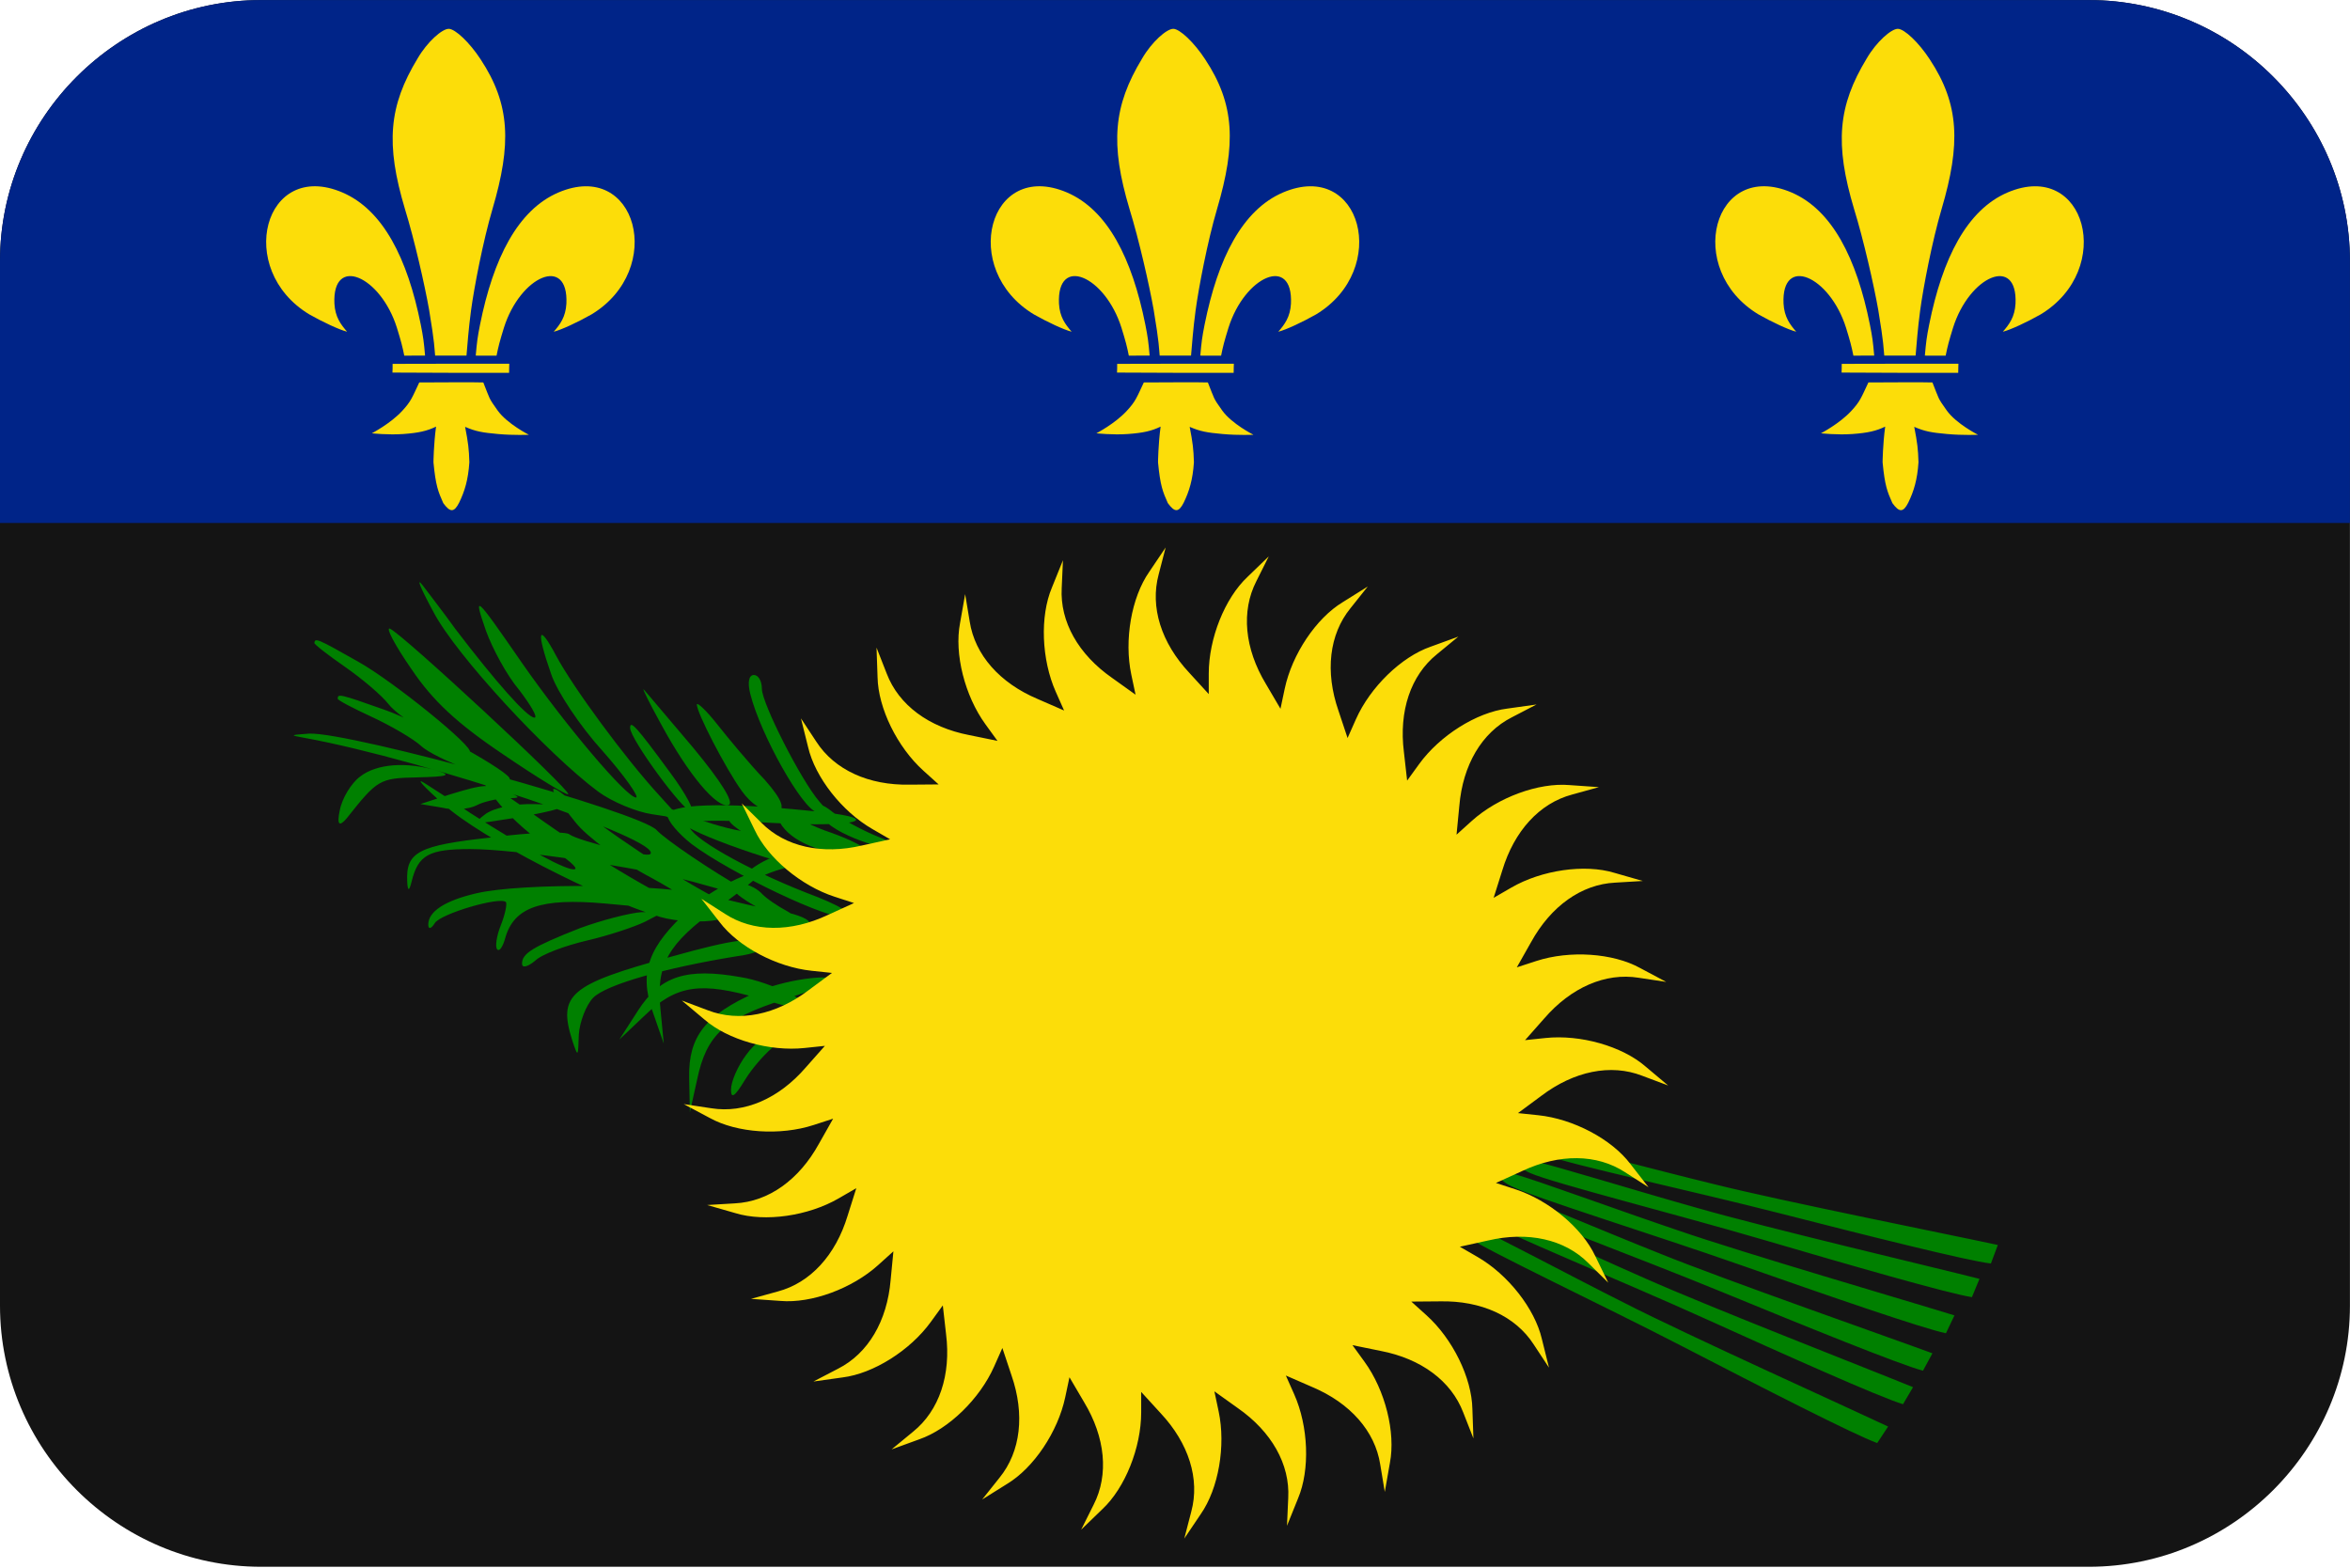 <?xml version="1.0" encoding="UTF-8"?>
<svg xmlns="http://www.w3.org/2000/svg" viewBox="0 0 3600.1 2401.738">
  <defs>
    <style>
      .cls-1 {
        fill: #002488;
      }

      .cls-1, .cls-2, .cls-3, .cls-4 {
        stroke-width: 0px;
      }

      .cls-2 {
        fill: #fcdd09;
      }

      .cls-3 {
        fill: #141414;
        fill-rule: evenodd;
      }

      .cls-4 {
        fill: green;
      }
    </style>
  </defs>
  <g id="background">
    <path id="gp" class="cls-3" d="M400,.1h2800c220,0,400,180,400,400v1600c0,220-180,400-400,400H400C180,2400.1,0,2220.1,0,2000.1V400.1C0,180.1,180,.1,400,.1Z"/>
  </g>
  <g id="country">
    <g id="gp-2" data-name="gp">
      <path class="cls-1" d="M3200,.1H400C180,.1,0,180.1,0,400.1v401h3600v-401C3600,180.1,3420,.1,3200,.1Z"/>
      <g>
        <path class="cls-4" d="M1000.284,1231.624c1.596-1.548,26.598,6.756,56.256,18.294,29.658,11.532,67.974,22.428,84.456,23.502,29.052,1.296,131.922,50.298,130.926,62.082-.192,11.01-155.73-36.552-210.252-64.254-65.442-32.616-66.984-34.212-61.386-39.624Z"/>
        <path class="cls-4" d="M1192.056,1254.268c12.522,30.606,56.94,51.528,116.556,56.682,40.344,2.862,21.84-14.532-34.542-35.082-26.484-8.466-57.33-24.444-70.428-33.948q-23.064-17.874-11.586,12.348h0ZM630.522,1025.26c32.22,47.832,68.886,82.32,139.998,130.158,52.224,35.598,97.776,63.408,99.996,61.182,4.446-5.562-255.552-246.96-273.33-253.638-6.66-2.226,7.782,25.584,33.336,62.298h0ZM1299.456,1279.96c24.126,11.262,54.924,20.136,70.458,20.658,18.36.618,13.488-3.9-20.778-17.244-26.82-10.482-58.896-28.104-73.134-39.03q-25.524-20.886-22.848-2.514c1.524,10.506,20.766,26.826,46.302,38.13h0ZM1149.396,1062.922c15.558,62.298,79.998,176.88,102.222,181.326,19.998,3.336,19.998,2.226,3.336-16.686-27.78-32.262-87.774-150.18-87.774-172.428,0-12.234-5.556-21.138-12.222-21.138-7.782,0-10.008,11.124-5.562,28.926ZM481.554,984.808c-.384,2.19,20.472,18.3,46.602,36.468,26.136,18.168,56.58,43.878,66.69,56.958,17.316,23.388,115.416,81.372,124.62,73.962,9.012-6.318-117.348-108.828-170.778-138.588-63.594-36.084-65.784-36.468-67.134-28.8ZM517.35,1070.392c0,2.226,23.334,14.46,52.224,27.81s63.33,33.372,75.552,44.496c21.108,20.022,127.776,60.072,135.552,51.174,7.776-7.788-134.442-86.772-192.216-106.794-68.892-24.474-71.112-24.474-71.112-16.686ZM1012.89,1109.644c42.222,77.868,85.554,129.042,103.332,123.48,8.886-3.336-11.112-35.598-54.444-87.882-38.886-45.612-72.222-85.656-75.552-88.992-3.33-3.342,8.892,21.132,26.664,53.394ZM1067.496,1079.29c0,12.234,43.332,96.78,68.886,132.378,14.442,20.022,31.11,31.146,49.998,31.146q27.78,0-14.442-47.832c-24.444-25.584-56.664-64.524-73.332-85.656-16.668-21.138-31.11-34.488-31.11-30.036h0ZM965.34,1115.206c0,16.686,81.222,127.932,93.804,127.932,5.718,0-8.01-26.7-32.028-58.962-53.766-73.416-61.776-81.204-61.776-68.97h0ZM888.612,1421.758c-73.332,28.926-88.884,38.934-88.884,54.51,0,6.672,7.776,5.562,19.998-4.452,10.002-10.014,46.668-23.364,79.998-31.146s73.332-21.138,88.884-28.926l27.78-14.46h-33.33c-17.778,1.11-61.116,12.234-94.446,24.474h0ZM680.388,1232.782c54.786,49.878,238.026,144.108,330.87,171.834,25.158,7.404,65.976,9.102,89.04,4.248l43.002-8.568-42.438-22.416c-68.454-35.43-180.87-110.478-221.22-146.682-43.962-39.618-42.534-25.932,2.19,28.794,17.472,22.044,69.126,60.048,114.414,83.796,45.666,24.792,77.568,47.496,72.348,49.398-13.572,4.944-138.9-66.582-234.222-133.656-103.584-73.53-107.856-75.528-69.306-28.014,18.9,22.71,53.838,53.778,79.188,68.214,24.684,15.864,41.586,29.832,36.366,31.734-10.44,3.804-75.378-31.722-160.164-86.058-23.64-16.248-55.83-36.48-69.786-45.6-15.384-9.774-1.614,5.328,29.718,32.976h0ZM688.458,1217.23l-44.442,14.46,33.33,5.562c17.778,4.452,41.112,2.226,52.224-3.336,10.002-5.562,30-10.014,44.442-11.124,24.444,0,24.444-1.11,3.336-10.014-27.78-12.234-34.446-12.234-88.89,4.452ZM743.22,1247.422c-18.888,14.46-17.778,15.576,23.334,8.898,24.444-3.336,60-10.014,77.778-14.46,28.89-7.788,26.664-8.898-23.334-10.014-33.336-1.11-64.446,5.562-77.778,15.576h0ZM467.19,1130.458c183.33,33.372,551.1,156.852,528.876,177.99-5.556,5.562-108.888-20.022-123.33-30.036-5.556-5.562-60-3.336-120,4.452-112.218,12.234-131.106,22.248-128.886,67.86q1.11,22.248,6.666,0c10.002-41.16,26.664-50.058,90-50.058,68.886,0,257.772,27.81,341.106,50.058,111.108,31.146,114.444,31.146,77.778,11.124-47.778-26.7-120-75.648-133.332-90.108-24.444-27.81-467.766-150.18-532.212-147.954-30,2.226-31.11,2.226-6.666,6.672h0ZM551.478,1189.738c-13.332,10.014-27.78,33.372-31.11,52.284q-6.666,32.262,11.112,11.124c46.668-58.962,49.998-61.182,107.778-62.298,46.668-1.11,53.334-3.336,31.11-10.014-46.674-14.46-93.336-11.124-118.89,8.904ZM1117.812,1258.384c8.886,15.576,95.556,58.962,102.222,52.284,3.336-3.336-6.666-12.234-19.998-20.022-14.442-7.788-33.33-20.022-41.112-28.926-17.778-16.68-51.108-20.022-41.112-3.336ZM1124.496,1364.08c8.886,15.576,95.556,58.962,102.222,52.284,3.336-3.336-6.666-12.234-19.998-20.022-14.442-7.788-33.33-20.022-41.112-28.926-17.778-16.686-51.108-20.028-41.112-3.336ZM1184.316,1312.924c-20.73,8.022-41.574,22.524-48.048,32.904-7.656,12.264-1.176,12.384,25.56-1.062,20.964-10.494,51.228-19.11,67.836-20.526q31.092-1.536,11.304-13.914c-11.31-7.074-35.334-6.366-56.652,2.598h0ZM1056.36,1392.76c-63.324,56.862-77.328,96.51-57.048,155.412l17.538,50.442-4.884-51.048c-7.548-70.062,11.316-101.934,87.978-157.284,36.036-25.758,64.674-49.11,63.984-51.228-3.768-11.64-75.366,23.346-107.568,53.706h0ZM664.332,938.008c34.446,65.634,174.438,216.924,252.216,274.77,21.108,15.576,58.89,31.146,82.218,34.488l43.332,6.672-32.22-35.598c-52.224-56.736-132.222-165.756-157.776-213.588-27.78-52.284-31.11-38.934-7.776,27.81,8.886,26.7,44.442,80.094,78.888,117.918,34.446,38.934,56.664,71.196,51.108,71.196-14.442,0-107.778-110.13-174.438-205.8-72.222-104.568-75.552-107.904-55.554-50.058,10.002,27.81,32.22,68.97,51.108,91.218,17.778,23.364,28.89,42.27,23.334,42.27-11.112,0-60-55.62-121.11-135.72-16.668-23.364-40.002-53.394-49.998-66.744-11.106-14.454-3.33,4.458,16.668,41.166ZM1022.73,1249.492c0,7.788,16.668,27.81,36.666,43.386,58.89,44.496,215.55,119.028,235.548,111.246,12.222-4.452-6.666-16.686-60-36.708-93.33-36.708-178.884-85.656-178.884-102.342,0-8.898,36.666-10.014,127.776-4.452,136.662,7.788,177.774-7.788,53.334-18.912-131.106-13.356-214.44-10.02-214.44,7.782h0ZM729.408,1368.52c-47.778,11.124-73.332,27.81-73.332,47.832,0,7.788,4.446,6.672,10.002-2.226,8.886-14.46,99.996-41.16,108.888-32.262,2.22,2.226-1.11,18.912-7.776,35.598s-8.886,33.372-5.556,36.708c3.336,4.452,8.886-4.452,12.222-16.686,13.332-47.832,54.444-62.298,153.33-53.394,49.998,4.452,105.552,10.014,123.33,11.124,18.888,1.11,44.442,7.788,57.774,15.576,28.89,15.576,141.108,16.686,131.106,1.11-3.336-5.562-24.444-13.35-47.778-16.686-22.224-3.336-68.886-14.46-103.332-23.364-68.886-17.79-288.882-20.016-358.878-3.33h0ZM1135.14,1496.932c-83.742-14.952-123.564-1.596-157.44,50.676l-28.902,44.892,37.17-35.28c50.496-49.092,87.192-53.832,177.96-27.42,42.456,12.57,78.468,20.79,79.71,18.942,6.84-10.152-64.776-45.096-108.498-51.81h0ZM1026.708,1465.936c-154.44,42.27-172.218,57.846-149.994,127.932,8.886,26.7,8.886,25.584,10.002-8.898,1.11-18.912,11.112-45.612,22.224-56.736,19.998-20.022,109.998-45.612,219.996-63.408,26.664-3.336,44.442-11.124,41.112-16.686-8.898-14.466-44.454-10.014-143.34,17.796h0ZM1157.97,1520.29c-77.778,34.488-103.332,67.86-102.222,130.152l1.11,53.4,11.112-50.058c14.442-68.97,42.222-93.444,132.222-122.37,42.222-13.35,76.662-26.7,76.662-28.926,0-12.234-78.888-1.11-118.884,17.802h0ZM1143.204,1615.798c-13.332,17.802-23.334,41.16-23.334,53.4,0,14.46,5.556,11.124,21.108-14.46,12.222-20.022,33.33-43.386,46.668-53.4q25.554-17.802,2.22-17.802c-13.326,0-33.33,13.35-46.662,32.262ZM2930.7,2124.988c-5.181,8.67-10.307,17.372-15.378,26.106-34.764-10.338-180.522-75.576-305.304-132.042-125.76-56.91-304.554-129.798-338.106-150.33-25.716-15.78-23.388-29.136,8.058-17.412,31.452,11.724,152.682,68.61,238.488,106.224,99.426,44.394,349.08,141.546,412.242,167.454h0ZM2293.068,1840.03c34.248,19.344,215.478,85.938,343.14,138.42,126.672,52.074,274.62,112.182,309.72,121.296,4.766-8.905,9.586-17.782,14.46-26.628-64.026-23.688-316.914-112.056-417.828-152.946-87.066-34.59-210.21-87.21-242.046-97.824s-33.702,2.814-7.446,17.682ZM2256.978,1877.908c-30.792-13.356-33.816-.138-8.958,16.968,32.436,22.26,207.174,104.418,329.784,167.838,121.656,62.928,263.808,135.714,297.984,147.858,3.738-5.754,9.15-13.938,16.722-25.266-61.722-29.184-305.952-139.284-402.924-188.826-83.718-42.054-201.81-105.216-232.608-118.572h0ZM2625.564,1813.924c-91.026-22.122-220.284-57.066-253.29-63.144-33.006-6.078-32.982,7.482-4.92,18.552,36.606,14.382,225.324,55.08,359.046,89.262,132.678,33.918,287.544,72.822,323.568,76.956,2.352-6.45,5.784-15.642,10.62-28.386-66.696-14.538-329.4-66.816-435.024-93.24h0ZM2568.876,1884.208c-88.758-29.976-214.482-76.074-246.828-85.008-32.352-8.934-33.51,4.578-6.516,18.048,35.214,17.526,219.672,74.532,349.908,120.252,129.222,45.366,280.11,97.638,315.636,104.898,4.294-9.144,8.644-18.263,13.05-27.354-65.172-20.292-322.332-95.292-425.25-130.836h0ZM2600.97,1850.674c-90.198-25.284-218.16-64.734-250.932-71.958-32.772-7.224-33.222,6.324-5.562,18.366,36.078,15.654,223.266,62.916,355.716,101.754,131.418,38.532,284.826,82.824,320.688,88.218,2.574-6.36,6.324-15.432,11.604-27.996-66.156-16.86-326.886-78.282-431.514-108.384h0Z"/>
      </g>
      <g>
        <path class="cls-2" d="M1860.378,2131.36l35.988,25.734c51.588,35.982,79.962,85.992,77.148,137.604l-1.908,42.624,16.932-41.934c18.528-43.884,15.972-110.34-5.904-159.558l-12.768-28.698,40.542,17.67c57.93,24.462,96.072,67.464,104.04,118.548l6.984,42.09,7.854-44.562c9.006-46.788-7.278-111.24-38.916-154.824l-18.45-25.428,43.326,8.844c61.74,11.868,107.976,45.996,126.384,94.308l15.576,39.72-1.578-45.228c-.906-47.64-30.228-107.298-70.212-143.346l-23.322-21.03,44.22-.36c62.856-1.242,115.176,22.512,143.208,65.946l23.472,35.592-10.926-43.902c-10.776-46.392-51.84-98.646-98.442-125.586l-27.186-15.72,43.182-9.546c61.224-14.316,117.33-1.956,153.768,34.68l30.354,29.934-19.806-40.668c-20.172-43.14-71.196-85.716-122.37-102.366l-29.856-9.696,40.254-18.336c56.91-26.742,114.354-26.334,157.608,1.908l35.916,22.974-27.816-35.664c-28.698-38.01-87.444-69.012-140.958-74.64l-31.206-3.276,35.568-26.322c50.112-37.992,106.386-49.578,154.56-30.936l39.9,14.982-34.614-29.082c-35.964-31.194-99.864-49.308-153.378-43.668l-31.206,3.276,29.316-33.144c41.13-47.598,93.774-70.626,144.762-62.418l42.138,6.342-39.9-21.234c-41.652-23.028-107.916-27.444-159.09-10.794l-29.856,9.702,21.792-38.514c30.348-55.122,77.058-88.608,128.634-91.212l42.54-2.556-43.44-12.468c-45.528-13.854-111.258-4.368-157.86,22.554l-27.186,15.714,13.326-42.216c18.24-60.234,56.97-102.702,106.884-115.98l41.082-11.358-45.078-3.15c-47.412-4.08-109.734,18.864-149.724,54.912l-23.322,21.03,4.266-44.064c5.328-62.73,34.398-112.326,80.466-135.714l37.824-19.65-44.748,6.294c-47.226,5.88-103.416,41.304-135.042,84.888l-18.45,25.428-4.974-43.992c-7.812-62.448,10.314-117.042,50.52-149.484l32.91-27.102-42.468,15.468c-44.97,15.582-92.568,61.932-114.462,111.15l-12.768,28.722-14.004-42c-20.616-59.46-14.208-116.628,18.378-156.732l26.568-33.354-38.328,23.964c-40.752,24.6-77.694,79.848-88.884,132.546l-6.522,30.75-22.422-38.154c-32.508-53.892-38.118-111.12-14.574-157.146l19.056-38.154-32.508,31.416c-34.752,32.556-59.418,94.296-59.418,148.164v31.422l-29.856-32.658c-42.978-45.918-60.348-100.758-46.878-150.672l10.704-41.298-25.272,37.518c-27.234,39.06-38.538,104.58-27.348,157.29l6.516,30.732-35.976-25.734c-51.588-35.982-79.956-85.992-77.148-137.622l1.896-42.624-16.932,41.958c-18.516,43.884-15.966,110.322,5.904,159.534l12.768,28.722-40.542-17.676c-57.93-24.456-96.072-67.464-104.04-118.542l-6.984-42.09-7.848,44.55c-9.006,46.776,7.272,111.246,38.916,154.83l18.444,25.416-43.32-8.856c-61.74-11.862-107.976-45.984-126.384-94.302l-15.576-39.714,1.578,45.222c.906,47.64,30.228,107.298,70.212,143.34l23.322,21.03-44.22.36c-62.856,1.248-115.176-22.512-143.208-65.928l-23.478-35.61,10.932,43.896c10.776,46.41,51.84,98.67,98.442,125.604l27.18,15.714-43.176,9.546c-61.224,14.304-117.33,1.962-153.768-34.674l-30.36-29.94,19.806,40.668c20.178,43.152,71.202,85.704,122.376,102.348l29.856,9.714-40.254,18.33c-56.916,26.748-114.36,26.334-157.614-1.914l-35.916-22.968,27.816,35.652c28.698,38.01,87.444,69.012,140.958,74.646l31.212,3.288-35.568,26.304c-50.118,38.01-106.392,49.566-154.566,30.936l-39.9-14.976,34.614,29.076c35.964,31.212,99.864,49.308,153.378,43.674l31.212-3.276-29.322,33.132c-41.13,47.61-93.774,70.626-144.762,62.436l-42.138-6.354,39.9,21.246c41.664,23.04,107.922,27.444,159.096,10.794l29.856-9.708-21.798,38.526c-30.348,55.116-77.058,88.608-128.634,91.194l-42.534,2.544,43.44,12.48c45.528,13.854,111.258,4.368,157.86-22.56l27.186-15.72-13.32,42.216c-18.24,60.246-56.97,102.72-106.884,115.992l-41.082,11.358,45.078,3.156c47.412,4.068,109.74-18.882,149.724-54.936l23.322-21.03-4.266,44.082c-5.328,62.706-34.398,112.32-80.466,135.69l-37.824,19.662,44.748-6.288c47.226-5.88,103.416-41.328,135.042-84.912l18.45-25.416,4.98,43.998c7.812,62.448-10.32,117.018-50.526,149.478l-32.916,27.102,42.468-15.468c44.97-15.576,92.58-61.944,114.468-111.156l12.762-28.704,14.004,41.976c20.616,59.478,14.208,116.628-18.378,156.744l-26.568,33.366,38.328-23.976c40.752-24.594,77.694-79.854,88.884-132.552l6.522-30.732,22.422,38.16c32.508,53.874,38.118,111.12,14.574,157.14l-19.056,38.16,32.508-31.434c34.752-32.538,59.418-94.278,59.418-148.152v-31.428l29.856,32.664c42.978,45.93,60.348,100.758,46.89,150.672l-10.722,41.298,25.272-37.518c27.234-39.072,38.538-104.58,27.354-157.284l-6.522-30.732"/>
        <path id="a" class="cls-2" d="M1749.612,89.77c-43.956,72.486-49.2,130.464-19.2,230.586,14.442,46.722,30.312,116.496,36.978,154.314,8.886,53.394,7.956,58.476,9.204,70.086,11.112,0,36.36.042,48.036-.03,1.68-18.486,3.036-39.822,6.978-69.168,4.596-34.212,18.228-105.762,32.886-155.466,29.298-99.312,27.336-160.248-18.222-229.218-16.668-25.584-38.886-46.722-48.888-46.722-9.99.006-32.616,19.542-47.772,45.618h0ZM1965.474,294.862c-62.22,26.7-99.642,100.608-120.084,202.464-3.774,19.128-4.698,25.878-6.588,47.436,13.47.054,18.762.144,31.89.066,2.874-14.502,4.944-22.158,11.28-42.738,25.11-79.608,99.066-111.558,95.73-37.02-1.11,20.58-9.786,32.07-19.44,43.104,11.934-2.982,37.29-14.826,57.84-26.508,114.438-68.976,69.372-237.978-50.628-186.804h0ZM1711.224,570.736c50.214.222,137.004.624,178.686.402.048-10.722.204-5.25.306-13.914-30.69-.258-148.2.168-178.758.168.078,5.604-.066,8.316-.234,13.344ZM1725.996,629.608c-18.102,19.536-46.38,34.14-46.38,34.14,0,0,25.014,2.814,48.342,1.11,23.328-1.704,36.27-4.62,50.058-11.322-3.744,27.834-3.96,54.708-3.96,54.708,3.396,35.82,7.23,44.982,14.988,62.418,10.524,14.544,16.644,14.622,24.384-.732,8.364-17.19,13.866-34.878,15.618-61.848-.606-20.214-1.734-29.478-6.516-54.192,16.14,6.996,26.334,8.808,50.418,10.974,24.642,2.22,47.292,1.134,47.292,1.134,0,0-33.288-16.722-47.934-37.236-14.46-20.25-11.376-16.806-21.894-42.888-12.78-.606-77.562-.012-98.118-.012-11.262,23.778-12.396,28.74-26.298,43.746h0ZM1634.526,294.82c62.22,26.7,99.642,100.608,120.084,202.464,3.774,19.128,4.698,25.878,6.588,47.436-13.47.054-18.762.144-31.89.066-2.874-14.502-4.944-22.158-11.28-42.738-25.11-79.608-99.066-111.558-95.73-37.02,1.11,20.58,9.786,32.07,19.44,43.104-11.934-2.982-37.29-14.826-57.84-26.508-114.438-68.97-69.372-237.972,50.628-186.804h0Z"/>
        <path id="a-2" data-name="a" class="cls-2" d="M639.612,89.77c-43.956,72.486-49.2,130.464-19.2,230.586,14.442,46.722,30.312,116.496,36.978,154.314,8.886,53.394,7.956,58.476,9.204,70.086,11.112,0,36.36.042,48.036-.03,1.68-18.486,3.036-39.822,6.978-69.168,4.596-34.212,18.228-105.762,32.886-155.466,29.298-99.312,27.336-160.248-18.222-229.218-16.668-25.584-38.886-46.722-48.888-46.722-9.99.006-32.616,19.542-47.772,45.618h0ZM855.474,294.862c-62.22,26.7-99.642,100.608-120.084,202.464-3.774,19.128-4.698,25.878-6.588,47.436,13.47.054,18.762.144,31.89.066,2.874-14.502,4.944-22.158,11.28-42.738,25.11-79.608,99.066-111.558,95.73-37.02-1.11,20.58-9.786,32.07-19.44,43.104,11.934-2.982,37.29-14.826,57.84-26.508,114.438-68.976,69.372-237.978-50.628-186.804h0ZM601.224,570.736c50.214.222,137.004.624,178.686.402.048-10.722.204-5.25.306-13.914-30.69-.258-148.2.168-178.758.168.078,5.604-.066,8.316-.234,13.344ZM615.996,629.608c-18.102,19.536-46.38,34.14-46.38,34.14,0,0,25.014,2.814,48.342,1.11,23.328-1.704,36.27-4.62,50.058-11.322-3.744,27.834-3.96,54.708-3.96,54.708,3.396,35.82,7.23,44.982,14.988,62.418,10.524,14.544,16.644,14.622,24.384-.732,8.364-17.19,13.866-34.878,15.618-61.848-.606-20.214-1.734-29.478-6.516-54.192,16.14,6.996,26.334,8.808,50.418,10.974,24.642,2.22,47.292,1.134,47.292,1.134,0,0-33.288-16.722-47.934-37.236-14.46-20.25-11.376-16.806-21.894-42.888-12.78-.606-77.562-.012-98.118-.012-11.262,23.778-12.396,28.74-26.298,43.746h0ZM524.526,294.82c62.22,26.7,99.642,100.608,120.084,202.464,3.774,19.128,4.698,25.878,6.588,47.436-13.47.054-18.762.144-31.89.066-2.874-14.502-4.944-22.158-11.28-42.738-25.11-79.608-99.066-111.558-95.73-37.02,1.11,20.58,9.786,32.07,19.44,43.104-11.934-2.982-37.29-14.826-57.84-26.508-114.438-68.97-69.372-237.972,50.628-186.804h0Z"/>
        <path id="a-3" data-name="a" class="cls-2" d="M2859.612,89.77c-43.956,72.486-49.2,130.464-19.2,230.586,14.442,46.722,30.312,116.496,36.978,154.314,8.886,53.394,7.956,58.476,9.204,70.086,11.112,0,36.36.042,48.036-.03,1.68-18.486,3.036-39.822,6.978-69.168,4.596-34.212,18.228-105.762,32.886-155.466,29.298-99.312,27.336-160.248-18.222-229.218-16.668-25.584-38.886-46.722-48.888-46.722-9.99.006-32.616,19.542-47.772,45.618h0ZM3075.474,294.862c-62.22,26.7-99.642,100.608-120.084,202.464-3.774,19.128-4.698,25.878-6.588,47.436,13.47.054,18.762.144,31.89.066,2.874-14.502,4.944-22.158,11.28-42.738,25.11-79.608,99.066-111.558,95.73-37.02-1.11,20.58-9.786,32.07-19.44,43.104,11.934-2.982,37.29-14.826,57.84-26.508,114.438-68.976,69.372-237.978-50.628-186.804h0ZM2821.224,570.736c50.214.222,137.004.624,178.686.402.048-10.722.204-5.25.306-13.914-30.69-.258-148.2.168-178.758.168.078,5.604-.066,8.316-.234,13.344ZM2835.996,629.608c-18.102,19.536-46.38,34.14-46.38,34.14,0,0,25.014,2.814,48.342,1.11,23.328-1.704,36.27-4.62,50.058-11.322-3.744,27.834-3.96,54.708-3.96,54.708,3.396,35.82,7.23,44.982,14.988,62.418,10.524,14.544,16.644,14.622,24.384-.732,8.364-17.19,13.866-34.878,15.618-61.848-.606-20.214-1.734-29.478-6.516-54.192,16.14,6.996,26.334,8.808,50.418,10.974,24.642,2.22,47.292,1.134,47.292,1.134,0,0-33.288-16.722-47.934-37.236-14.46-20.25-11.376-16.806-21.894-42.888-12.78-.606-77.562-.012-98.118-.012-11.262,23.778-12.396,28.74-26.298,43.746h0ZM2744.526,294.82c62.22,26.7,99.642,100.608,120.084,202.464,3.774,19.128,4.698,25.878,6.588,47.436-13.47.054-18.762.144-31.89.066-2.874-14.502-4.944-22.158-11.28-42.738-25.11-79.608-99.066-111.558-95.73-37.02,1.11,20.58,9.786,32.07,19.44,43.104-11.934-2.982-37.29-14.826-57.84-26.508-114.438-68.97-69.372-237.972,50.628-186.804h0Z"/>
      </g>
    </g>
  </g>
</svg>